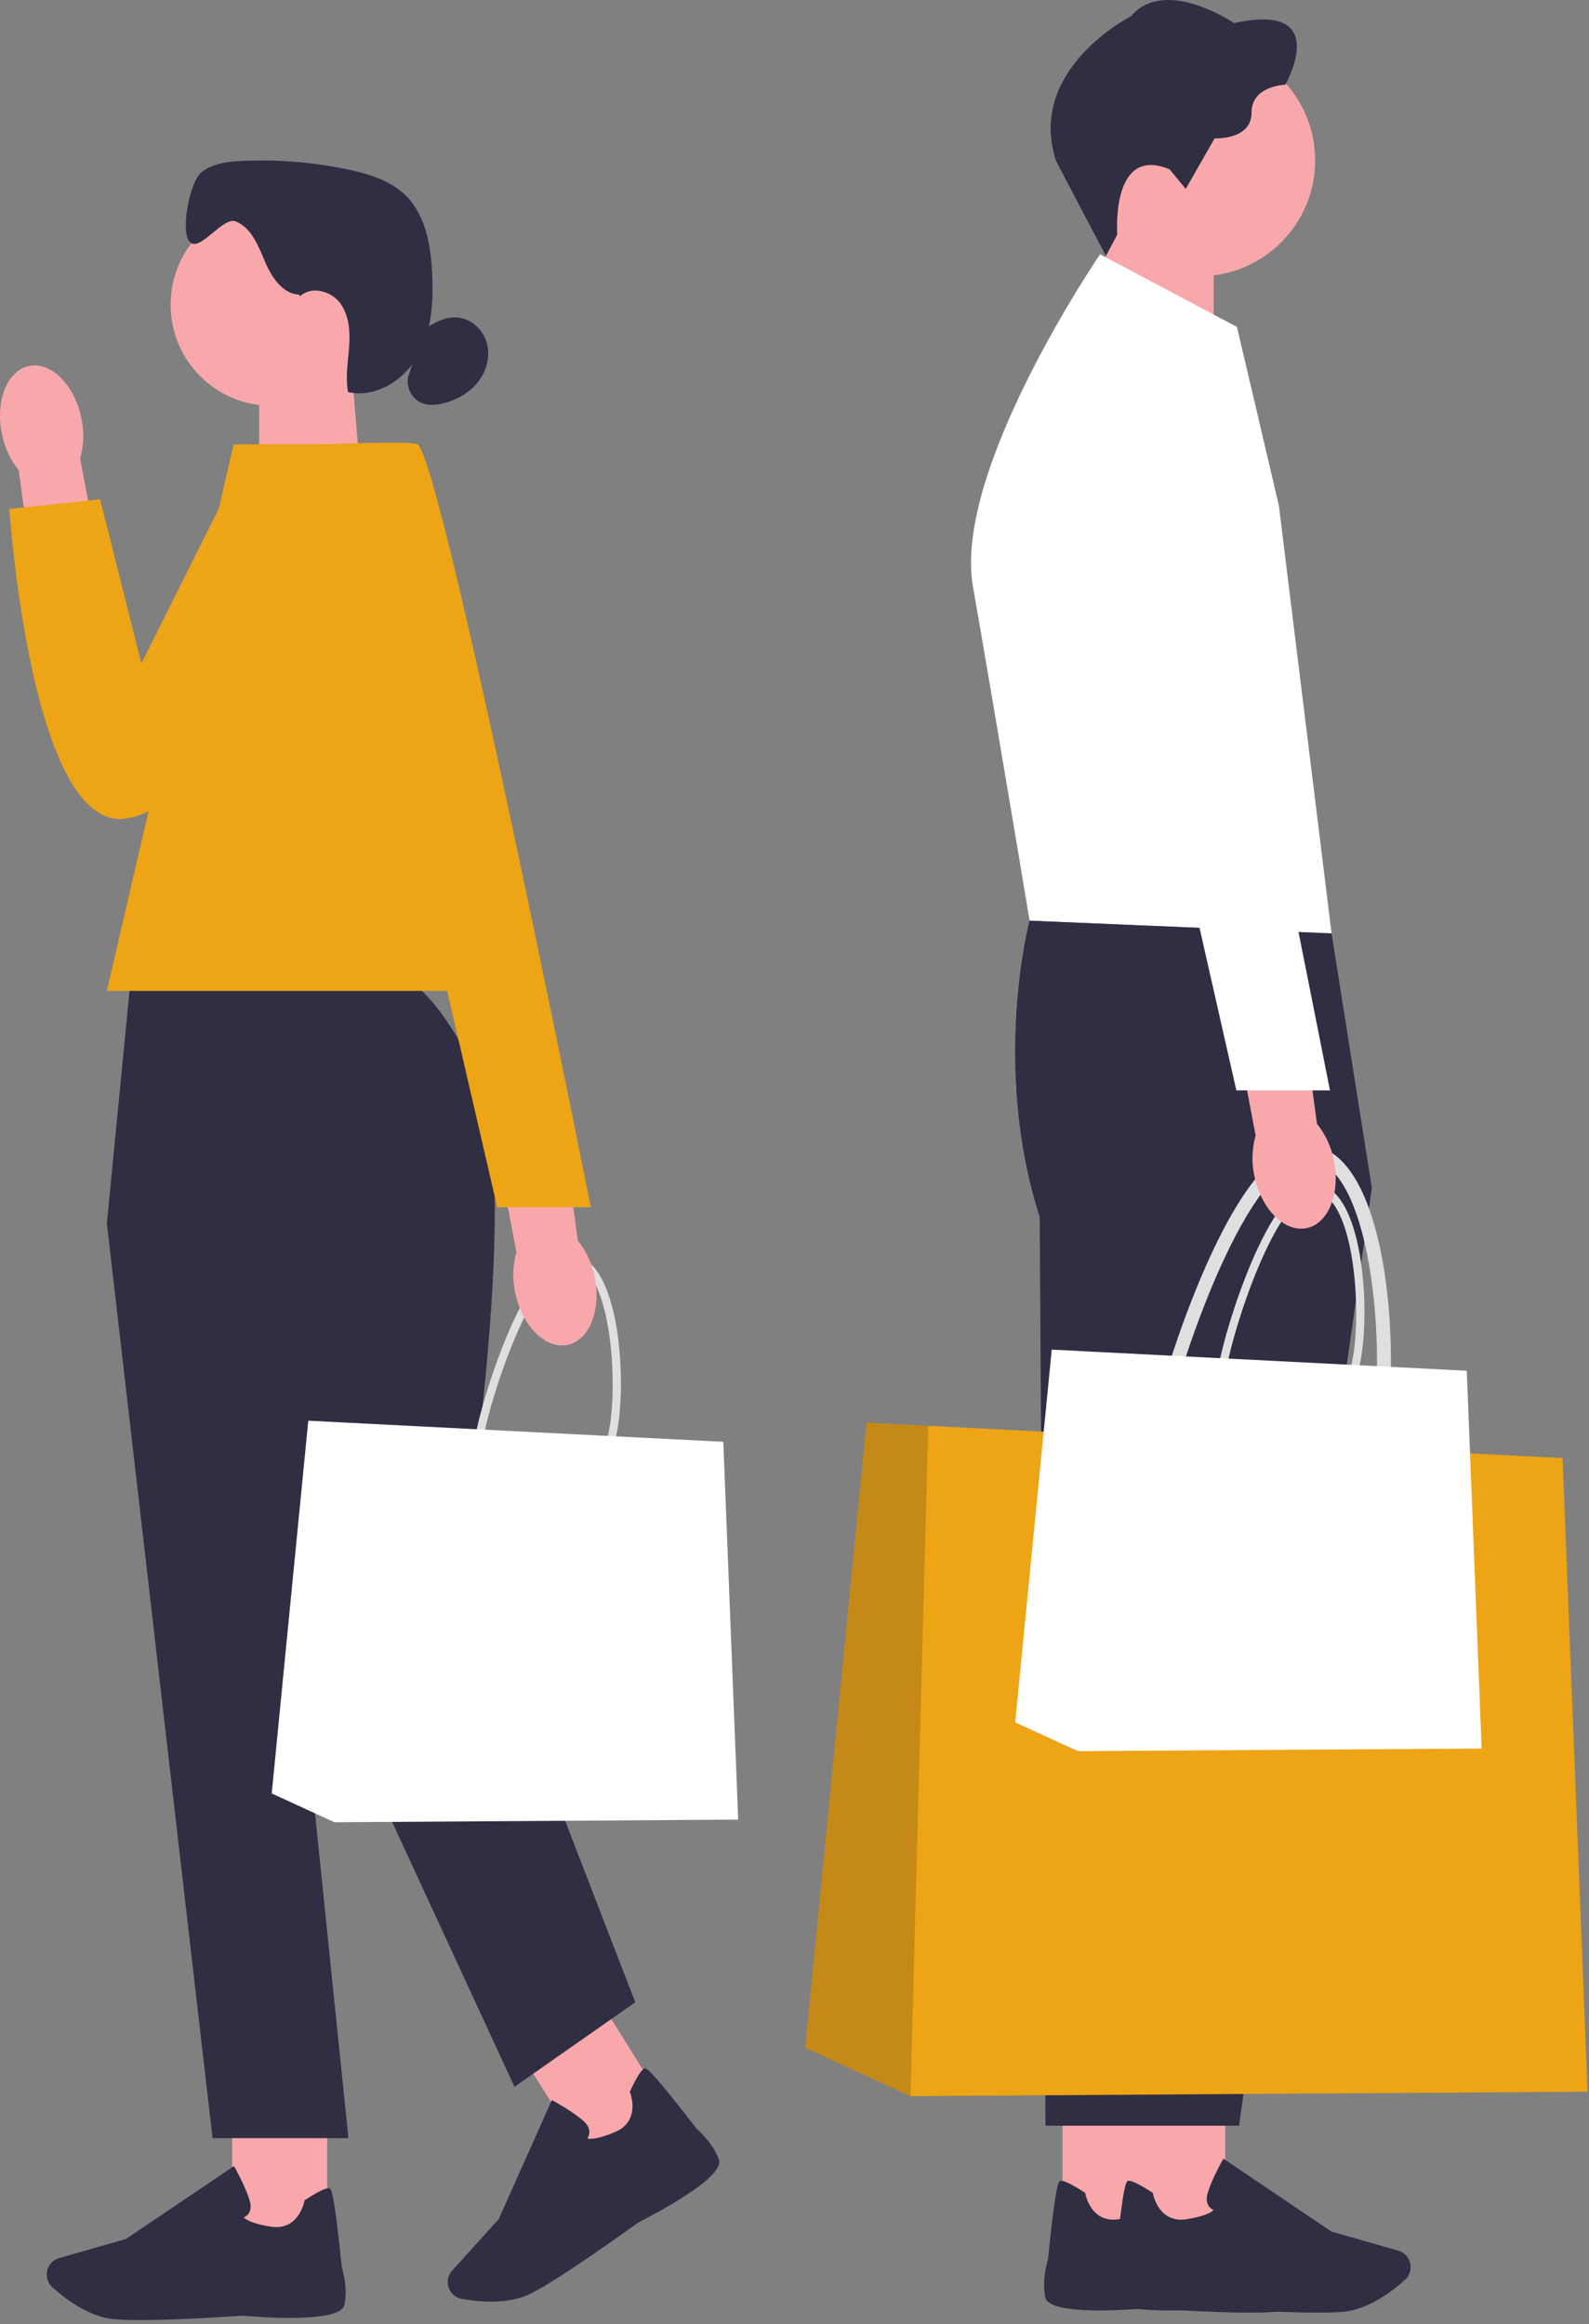 <svg width="350" height="512" viewBox="0 0 350 512" fill="none" xmlns="http://www.w3.org/2000/svg">
<rect x="0" y="0" width="350" height="512" fill="#808080" stroke="none"/>
<path d="M254.977 461.776H234.037V491.486H254.977V461.776Z" fill="#F8A8AB"/>
<path d="M252.657 508.506C249.077 508.826 231.157 510.246 230.257 506.136C229.437 502.366 230.647 498.426 230.817 497.886C232.537 480.746 233.177 480.556 233.567 480.446C234.177 480.266 235.957 481.116 238.847 482.976L239.027 483.096L239.067 483.306C239.117 483.576 240.397 489.866 246.467 488.896C250.627 488.236 251.977 487.316 252.407 486.866C252.057 486.706 251.617 486.426 251.307 485.946C250.857 485.246 250.777 484.346 251.077 483.266C251.857 480.416 254.197 476.206 254.297 476.036L254.567 475.556L278.367 491.616L293.067 495.816C294.177 496.136 295.067 496.926 295.517 497.986C296.137 499.466 295.757 501.186 294.557 502.266C291.887 504.666 286.587 508.776 281.017 509.286C279.537 509.426 277.577 509.476 275.377 509.476C266.187 509.476 252.767 508.526 252.667 508.506H252.657Z" fill="#2F2E43"/>
<path d="M269.877 461.776H248.937V491.486H269.877V461.776Z" fill="#F8A8AB"/>
<path d="M267.557 508.506C263.977 508.826 246.057 510.246 245.157 506.136C244.337 502.366 245.547 498.426 245.717 497.886C247.437 480.746 248.077 480.556 248.467 480.446C249.077 480.266 250.857 481.116 253.747 482.976L253.927 483.096L253.967 483.306C254.017 483.576 255.297 489.866 261.367 488.896C265.527 488.236 266.877 487.316 267.307 486.866C266.957 486.706 266.517 486.426 266.207 485.946C265.757 485.246 265.677 484.346 265.977 483.266C266.757 480.416 269.097 476.206 269.197 476.036L269.467 475.556L293.267 491.616L307.967 495.816C309.077 496.136 309.967 496.926 310.417 497.986C311.037 499.466 310.657 501.186 309.457 502.266C306.787 504.666 301.487 508.776 295.917 509.286C294.437 509.426 292.477 509.476 290.277 509.476C281.087 509.476 267.667 508.526 267.567 508.506H267.557Z" fill="#2F2E43"/>
<path d="M72.067 463.426H51.127V493.136H72.067V463.426Z" fill="#F8A8AB"/>
<path d="M30.727 511.116C28.527 511.116 26.567 511.066 25.087 510.926C19.527 510.416 14.217 506.306 11.547 503.906C10.347 502.826 9.967 501.106 10.587 499.626C11.037 498.566 11.927 497.766 13.037 497.456L27.737 493.256L51.537 477.196L51.807 477.676C51.907 477.856 54.247 482.066 55.027 484.906C55.327 485.986 55.247 486.886 54.797 487.586C54.487 488.066 54.047 488.346 53.697 488.506C54.127 488.956 55.477 489.876 59.637 490.536C65.707 491.496 66.987 485.206 67.037 484.946L67.077 484.736L67.257 484.616C70.147 482.756 71.927 481.906 72.537 482.086C72.917 482.196 73.557 482.396 75.287 499.526C75.457 500.066 76.667 504.006 75.847 507.776C74.957 511.876 57.037 510.466 53.447 510.146C53.347 510.156 39.927 511.116 30.737 511.116H30.727Z" fill="#2F2E43"/>
<path d="M131.693 440.064L113.925 451.145L129.647 476.355L147.415 465.274L131.693 440.064Z" fill="#F8A8AB"/>
<path d="M108.087 507.046C105.627 507.046 103.367 506.746 101.757 506.466C100.177 506.186 98.937 504.926 98.677 503.346C98.497 502.206 98.827 501.056 99.607 500.206L109.857 488.866L121.557 462.646L122.037 462.906C122.217 463.006 126.427 465.336 128.597 467.336C129.427 468.096 129.837 468.906 129.817 469.736C129.807 470.316 129.587 470.776 129.367 471.106C129.967 471.266 131.597 471.326 135.477 469.686C141.137 467.296 138.897 461.276 138.797 461.026L138.717 460.826L138.807 460.636C140.277 457.526 141.327 455.866 141.947 455.696C142.337 455.586 142.977 455.416 153.507 469.046C153.937 469.406 157.047 472.116 158.347 475.746C159.757 479.696 143.807 487.986 140.597 489.606C140.497 489.686 123.807 501.816 116.947 505.266C114.227 506.636 111.007 507.056 108.077 507.056L108.087 507.046Z" fill="#2F2E43"/>
<path d="M241.717 79.115L267.327 87.535V50.666H244.087L241.717 79.115Z" fill="#F8A8AB"/>
<path d="M264.157 60.865C278.251 60.865 289.677 49.44 289.677 35.346C289.677 21.251 278.251 9.825 264.157 9.825C250.063 9.825 238.637 21.251 238.637 35.346C238.637 49.44 250.063 60.865 264.157 60.865Z" fill="#F8A8AB"/>
<path d="M257.657 37.346L261.177 41.615L267.537 30.476C267.537 30.476 275.657 30.895 275.657 24.866C275.657 18.835 283.107 18.666 283.107 18.666C283.107 18.666 293.657 0.246 271.807 5.096C271.807 5.096 256.647 -5.284 249.117 3.586C249.117 3.586 226.007 15.226 232.617 35.486L243.607 56.376L246.097 51.645C246.097 51.645 244.587 31.796 257.657 37.325V37.346Z" fill="#2F2E43"/>
<path d="M281.717 205.636L226.787 202.826C226.787 202.826 218.367 234.746 229.007 268.006L230.287 468.296H261.327L290.587 261.686L281.717 205.636Z" fill="#2F2E43"/>
<path d="M272.457 72.025L242.307 56.026C242.307 56.026 209.817 103.506 214.307 129.226C218.807 154.946 226.787 202.826 226.787 202.826L293.297 205.636L281.687 111.346L272.457 72.025Z" fill="white"/>
<path d="M293.297 205.636L226.787 202.826C226.787 202.826 218.367 234.746 229.007 268.006L241.867 468.296H272.907L302.167 261.686L293.297 205.636Z" fill="#2F2E43"/>
<path d="M286.357 336.456C281.707 336.456 276.637 335.316 271.627 334.196C267.917 333.366 264.647 333.156 262.027 332.996C258.047 332.746 254.897 332.546 253.147 330.216C251.417 327.916 251.417 324.006 253.147 316.296C255.447 306.056 260.567 289.696 266.827 276.236C274.917 258.876 282.687 250.886 289.937 252.516C299.647 254.696 303.517 270.906 304.967 280.366C306.987 293.576 306.807 309.276 304.527 319.436C301.507 332.886 294.577 336.446 286.347 336.446H286.357V336.456ZM288.127 255.326C282.797 255.326 276.257 263.106 269.557 277.506C263.387 290.756 258.347 306.866 256.077 316.956C254.627 323.436 254.467 326.966 255.547 328.416C256.467 329.636 258.877 329.796 262.207 329.996C264.937 330.166 268.337 330.376 272.277 331.266C287.937 334.776 297.727 336.056 301.597 318.786C305.747 300.286 302.587 258.436 289.277 255.446C288.897 255.356 288.507 255.316 288.117 255.316H288.127V255.326Z" fill="#DFDFE0"/>
<path d="M349.687 460.806L200.537 461.786L177.367 451.126L190.867 313.416L204.447 314.105L344.177 321.216L349.687 460.806Z" fill="#EDA415"/>
<path opacity="0.2" d="M200.537 461.786L177.367 451.126L190.867 313.416L204.447 314.105L200.537 461.786Z" fill="#272223"/>
<path d="M288.607 311.056C285.837 311.056 282.807 310.376 279.827 309.706C277.617 309.206 275.667 309.086 274.097 308.986C271.727 308.836 269.847 308.716 268.807 307.326C267.777 305.956 267.777 303.626 268.807 299.026C270.177 292.916 273.227 283.166 276.967 275.146C281.787 264.796 286.427 260.036 290.747 261.006C296.537 262.306 298.847 271.966 299.707 277.616C300.907 285.496 300.807 294.856 299.447 300.906C297.647 308.926 293.517 311.046 288.607 311.046V311.056ZM289.667 262.686C286.487 262.686 282.587 267.326 278.597 275.916C274.917 283.816 271.907 293.416 270.567 299.436C269.697 303.296 269.607 305.406 270.257 306.266C270.807 306.996 272.237 307.086 274.227 307.206C275.857 307.306 277.877 307.436 280.227 307.966C289.557 310.056 295.397 310.816 297.707 300.526C300.177 289.496 298.297 264.546 290.367 262.766C290.137 262.716 289.907 262.686 289.677 262.686H289.667Z" fill="#DFDFE0"/>
<path d="M326.357 385.205L237.437 385.785L223.617 379.435L231.667 297.325L239.767 297.735L323.077 301.975L326.357 385.205Z" fill="white"/>
<path opacity="0.2" d="M237.437 385.785L223.617 379.435L231.667 297.325L239.767 297.735L237.437 385.785Z" fill="white"/>
<path d="M293.807 255.636C295.297 262.956 292.567 269.646 287.727 270.576C282.887 271.506 277.757 266.316 276.277 258.996C275.647 256.076 275.747 253.056 276.567 250.176L270.677 219.066L285.897 216.656L290.087 247.576C291.977 249.936 293.247 252.696 293.807 255.636Z" fill="#F8A8AB"/>
<path d="M234.107 71.445C234.107 71.445 256.367 68.626 259.027 75.275C261.687 81.925 292.947 240.216 292.947 240.216H272.327L234.107 71.445Z" fill="white"/>
<path d="M79.447 105.326L57.087 112.676V80.496H77.377L79.447 105.326Z" fill="#F8A8AB"/>
<path d="M59.857 89.406C72.162 89.406 82.137 79.43 82.137 67.126C82.137 54.821 72.162 44.846 59.857 44.846C47.552 44.846 37.577 54.821 37.577 67.126C37.577 79.43 47.552 89.406 59.857 89.406Z" fill="#F8A8AB"/>
<path d="M65.977 64.915C62.247 64.805 59.797 61.035 58.347 57.596C56.897 54.156 55.407 50.206 51.947 48.785C49.117 47.626 44.127 55.475 41.897 53.386C39.567 51.206 41.837 40.016 44.307 38.005C46.777 35.995 50.157 35.605 53.337 35.456C61.097 35.096 68.907 35.725 76.517 37.316C81.227 38.295 86.067 39.776 89.467 43.175C93.767 47.495 94.867 54.005 95.177 60.096C95.497 66.326 95.137 72.846 92.107 78.296C89.077 83.746 82.737 87.766 76.657 86.376C76.047 83.076 76.667 79.686 76.907 76.326C77.137 72.975 76.897 69.356 74.847 66.686C72.797 64.016 68.427 62.956 66.047 65.326" fill="#2F2E43"/>
<path d="M93.387 72.635C95.617 71.005 98.287 69.635 101.027 69.975C103.987 70.335 106.497 72.775 107.257 75.665C108.017 78.555 107.167 81.736 105.327 84.096C103.497 86.456 100.767 88.016 97.887 88.796C96.217 89.246 94.387 89.436 92.797 88.755C90.457 87.746 89.187 84.755 90.107 82.376" fill="#2F2E43"/>
<path d="M87.487 214.975H28.857L23.537 269.515L46.817 471.035H76.747L64.777 354.645L113.327 459.725L139.927 441.105L102.017 343.005C102.017 343.005 115.557 257.545 104.917 236.255C94.277 214.965 87.487 214.975 87.487 214.975Z" fill="#2F2E43"/>
<path d="M116.647 218.296H23.537L51.467 97.915H92.037L116.647 218.296Z" fill="#EDA415"/>
<path d="M0.407 95.546C-1.083 88.225 1.647 81.535 6.487 80.606C11.327 79.675 16.457 84.865 17.937 92.186C18.567 95.106 18.467 98.126 17.647 101.006L23.537 132.116L8.317 134.526L4.127 103.606C2.237 101.246 0.967 98.486 0.407 95.546Z" fill="#F8A8AB"/>
<path d="M91.047 97.915H55.267L31.147 146.156L22.047 110.006L2.057 112.126C2.057 112.126 6.787 182.756 27.457 180.366C48.127 177.976 96.337 114.346 91.037 97.906H91.047V97.915Z" fill="#EDA415"/>
<path d="M124.837 326.726C122.067 326.726 119.037 326.045 116.057 325.375C113.847 324.875 111.897 324.755 110.327 324.655C107.957 324.505 106.077 324.385 105.037 322.995C104.007 321.625 104.007 319.296 105.037 314.696C106.407 308.586 109.457 298.836 113.197 290.816C118.017 280.465 122.657 275.705 126.977 276.675C132.767 277.975 135.077 287.636 135.937 293.286C137.137 301.166 137.037 310.525 135.677 316.575C133.877 324.595 129.747 326.715 124.837 326.715V326.726ZM125.897 278.355C122.717 278.355 118.817 282.995 114.827 291.585C111.147 299.485 108.137 309.085 106.797 315.105C105.927 318.965 105.837 321.075 106.487 321.935C107.037 322.665 108.467 322.755 110.457 322.875C112.087 322.975 114.107 323.106 116.457 323.636C125.787 325.726 131.627 326.486 133.937 316.196C136.407 305.166 134.527 280.215 126.597 278.435C126.367 278.385 126.137 278.355 125.907 278.355H125.897Z" fill="#DFDFE0"/>
<path d="M162.597 400.865L73.677 401.445L59.857 395.095L67.907 312.985L76.007 313.395L159.317 317.635L162.597 400.865Z" fill="white"/>
<path opacity="0.2" d="M73.677 401.445L59.857 395.095L67.907 312.985L76.007 313.395L73.677 401.445Z" fill="white"/>
<path d="M130.997 281.365C132.487 288.685 129.757 295.375 124.917 296.305C120.077 297.235 114.947 292.046 113.467 284.726C112.837 281.806 112.937 278.786 113.757 275.906L107.867 244.796L123.087 242.385L127.277 273.305C129.167 275.665 130.437 278.425 130.997 281.365Z" fill="#F8A8AB"/>
<path d="M70.647 97.915C70.647 97.915 90.977 97.055 92.037 97.915C97.587 102.446 130.137 265.956 130.137 265.956H109.517L70.647 97.915Z" fill="#EDA415"/>
</svg>
